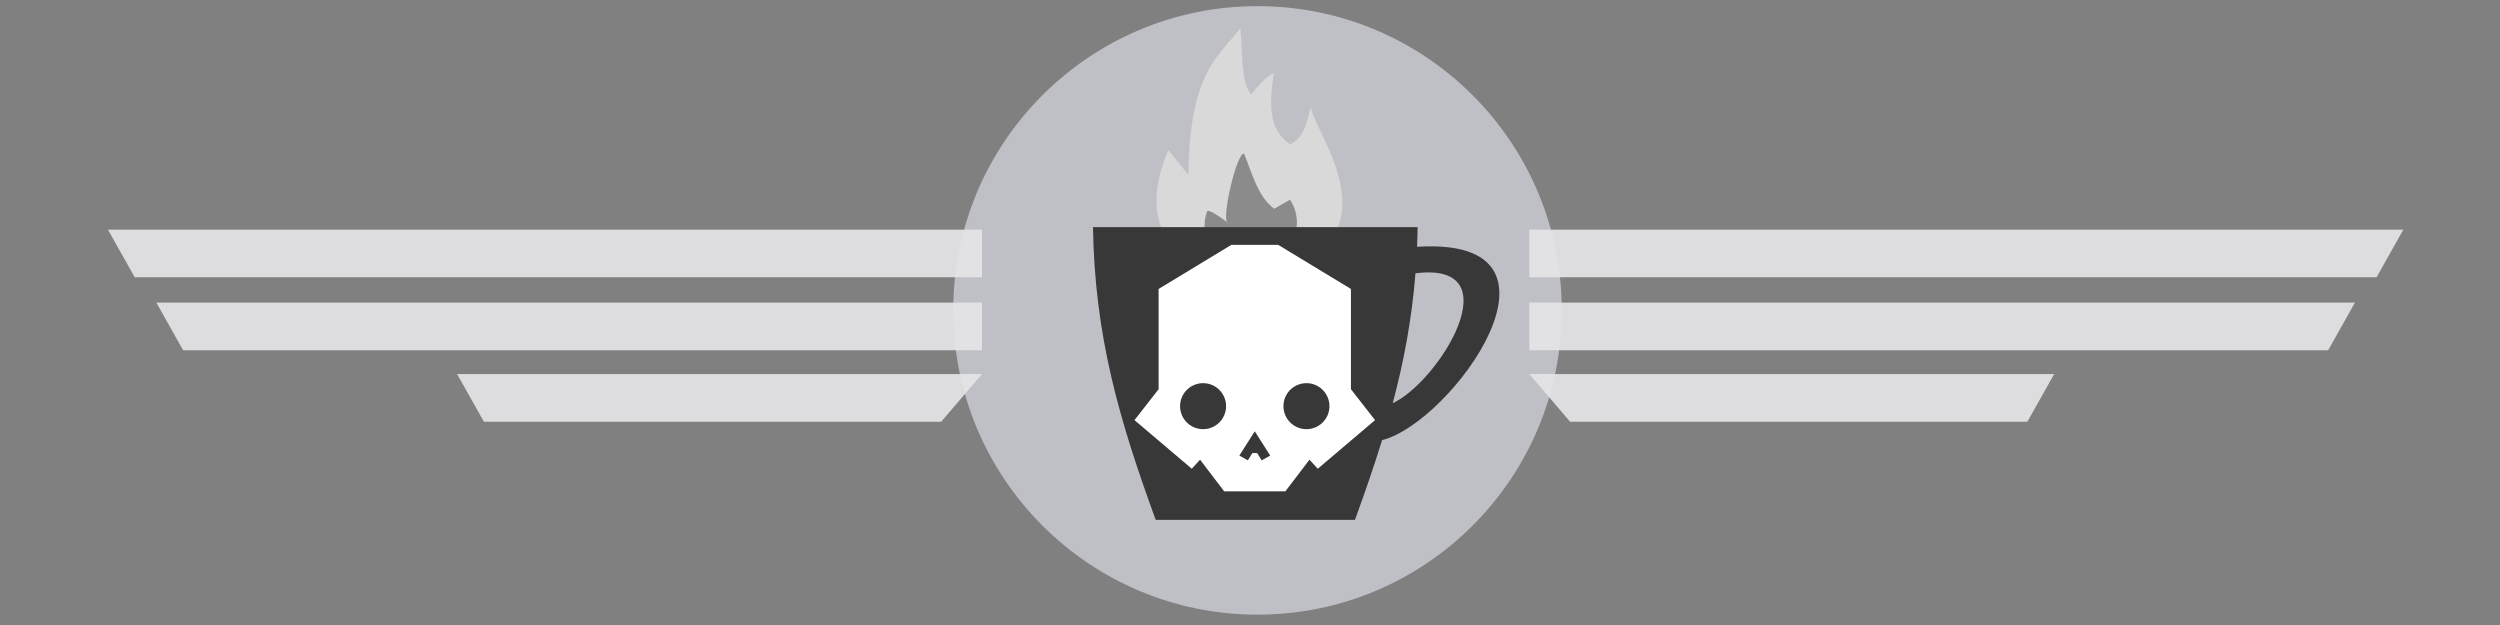 <?xml version="1.0" encoding="UTF-8" standalone="no"?>
<svg
   xmlns:dc="http://purl.org/dc/elements/1.1/"
   xmlns:cc="http://creativecommons.org/ns#"
   xmlns:rdf="http://www.w3.org/1999/02/22-rdf-syntax-ns#"
   xmlns:svg="http://www.w3.org/2000/svg"
   xmlns="http://www.w3.org/2000/svg"
   width="1200"
   height="300"
   viewBox="0 0 1200 300"
   id="svg2"
   version="1.1">
  <rect x="0" y="0" width="1200" height="300" fill="#808080" stroke="none"/>
  <defs
     id="defs4" />
  <circle
     r="146.047"
     cy="148.993"
     cx="603.604"
     id="path4158"
     style="opacity:0.918;fill:#f3f3ff;fill-opacity:0.602;fill-rule:evenodd;stroke:none;stroke-width:1;stroke-miterlimit:4;stroke-dasharray:none;stroke-opacity:1" />
  <path
     id="path4150"
     d="m 734.058,110.227 0,22.871 406.682,0 12.865,-22.871 -419.547,0 z m 0,35.022 0,22.871 383.453,0 12.865,-22.871 -396.318,0 z m 0,34.306 19.584,22.871 219.494,0 12.865,-22.871 -251.943,0 z"
     style="opacity:0.918;fill:#e5e6e8;fill-opacity:1;fill-rule:evenodd;stroke:none;stroke-width:1px;stroke-linecap:butt;stroke-linejoin:miter;stroke-opacity:1" />
  <path
     style="opacity:0.918;fill:#e5e6e8;fill-opacity:1;fill-rule:evenodd;stroke:none;stroke-width:1px;stroke-linecap:butt;stroke-linejoin:miter;stroke-opacity:1"
     d="m 471.352,110.227 0,22.871 -406.682,0 -12.865,-22.871 419.547,0 z m 0,35.022 0,22.871 -383.453,0 -12.865,-22.871 396.318,0 z m 0,34.306 -19.584,22.871 -219.494,0 -12.865,-22.871 251.943,0 z"
     id="path4162" />
  <g
     transform="matrix(0.795,0,0,0.795,483.001,11.991)"
     id="g4178">
    <ellipse
       style="opacity:1;fill:#8b8b8b;fill-opacity:1;fill-rule:evenodd;stroke:none;stroke-width:16;stroke-miterlimit:4;stroke-dasharray:none;stroke-opacity:1"
       id="path5131"
       cx="150.243"
       cy="111.375"
       rx="35.421"
       ry="40.522" />
    <path
       style="fill:#d9d9d9;fill-opacity:1;fill-rule:evenodd;stroke:none;stroke-width:1px;stroke-linecap:butt;stroke-linejoin:miter;stroke-opacity:1"
       d="m 137.512,148.796 c -17.26,2.074 -64.686,-14.313 -39.672,-73.271 l 12.144,14.978 c 0.698,-61.015 17.257,-70.786 31.373,-88.451 1.403,14.35 0.166,32.395 6.477,39.874 4.248,-4.771 7.998,-10.206 13.764,-12.954 -4.919,29.327 1.902,37.129 9.715,43.112 9.167,-4.355 10.273,-14.291 12.752,-23.277 -1.904,11.376 53.904,75.919 -17.812,101.203 4.208,-14.669 15.217,-28.869 5.06,-44.529 l -9.513,5.465 c -10.053,-7.482 -13.187,-21.191 -18.217,-33.195 -4.413,-1.226 -14.191,40.835 -9.715,41.898 0.881,0.209 -11.746,-9.2 -12.549,-7.084 -7.773,20.472 15.39,37.915 16.192,36.231 z"
       id="path5133" />
    <path
       id="path4170"
       d="m 52.372,122.062 c 1.025,65.996 15.982,116.736 37.85,176.72 l 120.32,0 c 6.046,-16.583 11.536,-32.454 16.376,-48.142 41.85,-10.302 123.976,-123.266 21.129,-116.705 0.164,-3.905 0.28,-7.86 0.343,-11.873 z M 233.334,228.366 c 6.735,-25.267 11.536,-50.689 13.738,-78.442 59.009,-7.386 14.37,65.365 -13.738,78.442 z"
       style="fill:#383838;fill-opacity:1" />
    <path
       id="path4147"
       d="m 135.908,132.757 -43.918,26.624 0,60.53 -14.563,18.658 34.587,29.355 5.007,-5.461 14.563,19.114 18.264,0 0.396,0 18.264,0 14.563,-19.114 5.007,5.461 34.587,-29.355 -14.563,-18.658 0,-60.53 -43.918,-26.624 -13.03,0 -2.216,0 -13.03,0 z m -17.067,83.512 a 13.881,13.881 0 0 1 13.882,13.88 13.881,13.881 0 0 1 -13.882,13.882 13.881,13.881 0 0 1 -13.88,-13.882 13.881,13.881 0 0 1 13.88,-13.88 z m 62.411,0 a 13.881,13.881 0 0 1 13.88,13.88 13.881,13.881 0 0 1 -13.88,13.882 13.881,13.881 0 0 1 -13.882,-13.882 13.881,13.881 0 0 1 13.882,-13.88 z m -31.206,29.066 9.32,14.646 -5.149,2.895 -2.735,-4.424 -1.096,0 -0.678,0 -1.096,0 -2.735,4.424 -5.149,-2.895 9.319,-14.646 z"
       style="fill:#ffffff;fill-opacity:1;fill-rule:evenodd;stroke:none;stroke-width:0.857px;stroke-linecap:butt;stroke-linejoin:miter;stroke-opacity:1" />
  </g>
</svg>

